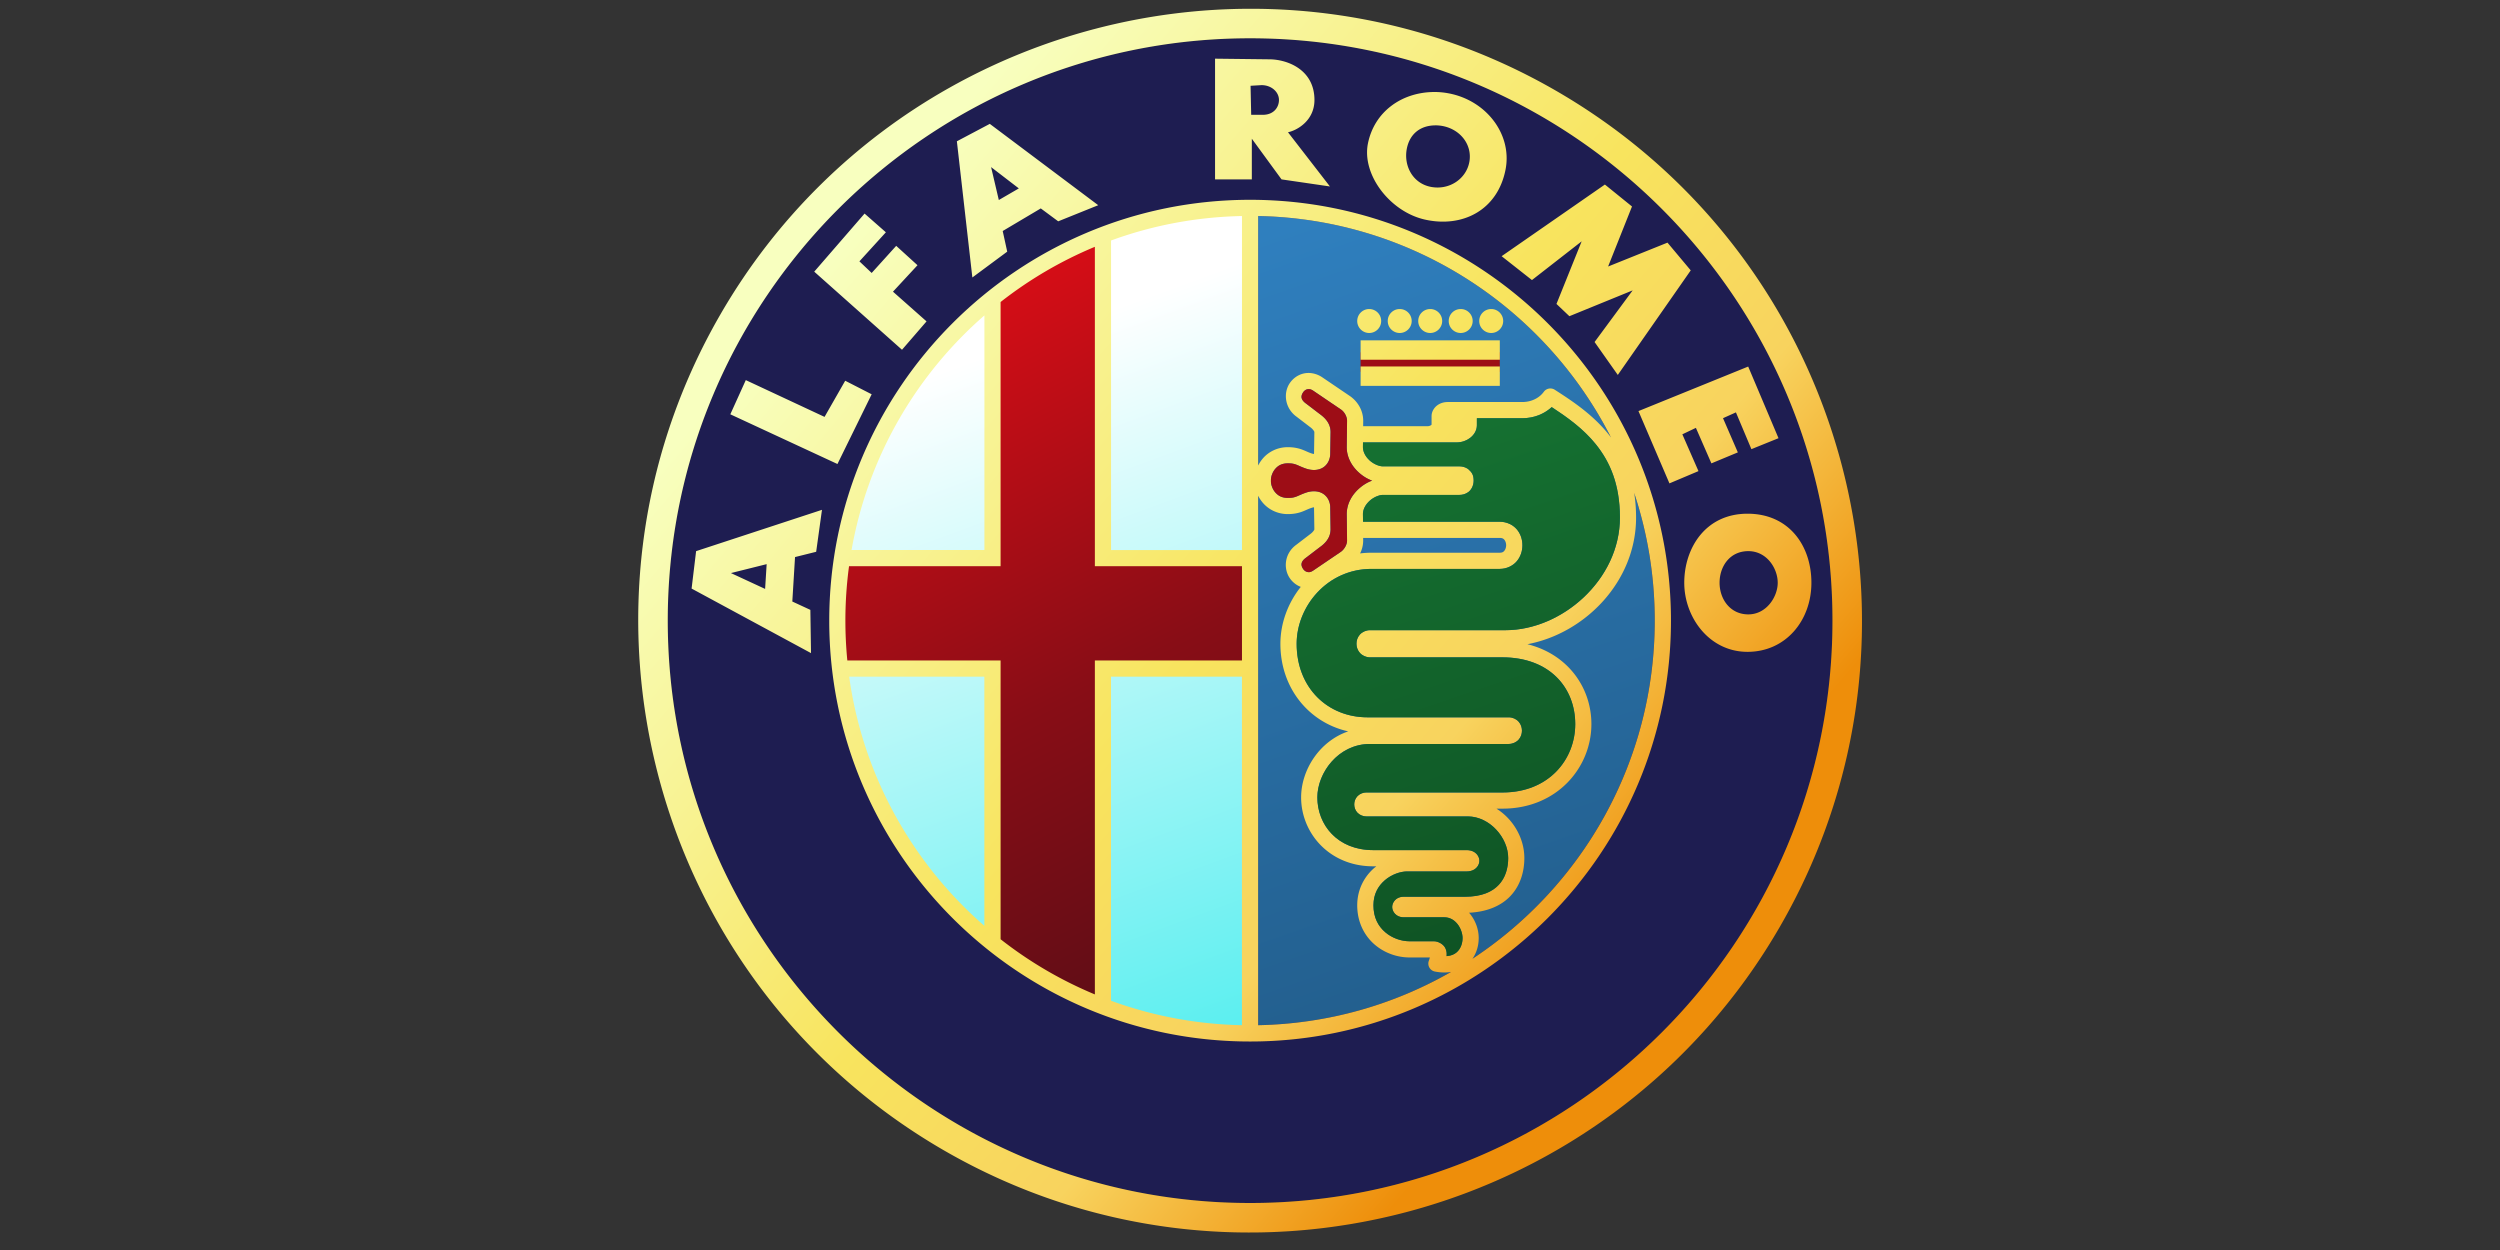 <?xml version="1.0" encoding="UTF-8"?>
<svg width="5e3" height="2500" version="1.1" viewBox="117.94 117.97 3780.2 1890.1" xmlns="http://www.w3.org/2000/svg">
<rect x="117.94" y="117.97" width="3780.2" height="1890.1" fill="#333333" stroke="none"/>
<linearGradient id="j" x1="-1541.7" x2="-1139.4" y1="1854" y2="761.46" gradientTransform="matrix(1 0 0 -1 2229.4 2495.4)" gradientUnits="userSpaceOnUse">
<stop stop-color="#fff" offset="0"/>
<stop stop-color="#53eeef" offset="1"/>
</linearGradient>
<linearGradient id="i" x1="-1146.5" x2="-725.41" y1="2029.7" y2="822.64" gradientTransform="matrix(1 0 0 -1 2229.4 2495.4)" gradientUnits="userSpaceOnUse">
<stop stop-color="#2f7fbe" offset="0"/>
<stop stop-color="#225d8b" offset="1"/>
</linearGradient>
<linearGradient id="h" x1="470.07" x2="1018.8" y1="2020" y2="955.37" gradientTransform="matrix(1.021 0 0 -1.013 56.414 2670.7)" gradientUnits="userSpaceOnUse">
<stop stop-color="#d50d16" offset="0"/>
<stop stop-color="#880d16" offset=".5"/>
<stop stop-color="#520d16" offset="1"/>
</linearGradient>
<linearGradient id="g" x1="330.66" x2="1553.8" y1="2149.5" y2="1104.8" gradientTransform="matrix(1 0 0 -1 84.089 2658.8)" gradientUnits="userSpaceOnUse">
<stop stop-color="#f8ffbf" offset="0"/>
<stop stop-color="#f8e45e" offset=".509"/>
<stop stop-color="#f8d35e" offset=".75"/>
<stop stop-color="#ee8e0a" offset="1"/>
</linearGradient>
<linearGradient id="f" x1="-933.39" x2="-685.29" y1="1696.5" y2="958.79" gradientTransform="matrix(1 0 0 -1 2229.4 2495.4)" gradientUnits="userSpaceOnUse">
<stop stop-color="#157031" offset="0"/>
<stop stop-color="#0f5324" offset="1"/>
</linearGradient>
<g transform="matrix(.979 0 0 .979 967.55 15.751)">
<path d="m1962.5 1063c0 496.76-402.7 899.46-899.46 899.46s-899.46-402.7-899.46-899.46c0-496.76 402.7-899.46 899.46-899.46s899.46 402.7 899.46 899.46z" fill="#1e1d51"/>
<path d="m1059.5 431.69c-76.82 1.445-150.52 15.117-219.03 39.031v493.78h219.03zm-398.41 147.16c-114.22 96.945-194.77 230.65-222.16 382.12h222.16zm171.62 560.84v516.22c70.314 23.873 145.94 37.526 224.78 38.969v-555.19zm-394.5 1.407c22.77 161.32 105.02 304 224.28 406v-406z" fill="url(#j)"/>
<path d="m1075.4 438.05c339.39 6.637 612.53 283.99 612.53 624.97 0 340.98-273.14 618.18-612.53 624.81z" fill="url(#i)"/>
<path d="m824.15 478.56v499.94h231.93v147.58h-231.93v522.68a638.75 638.75 0 0 1-148.61-86.363v-436.31h-241.62a635.88 635.88 0 0 1-3.062-62.357 634.12 634.12 0 0 1 5.741-85.223h238.94v-413.54a638.84 638.84 0 0 1 148.61-86.396z" fill="url(#h)"/>
<path d="m664.31 581.61zm-222.75 549.22zm217.22 408.84z" fill="#fff38d"/>
<path d="m1233.6 648.52h215v30h-215z" fill="#9d0d16"/>
<path d="m1065.6 117.97c-327.2-0.521-645.79 169.01-821.03 472.53-260.82 451.75-105.85 1030.1 345.91 1290.9 451.75 260.82 1030.1 105.85 1290.9-345.91 260.82-451.75 105.85-1030.1-345.91-1290.9-148.23-85.582-310.08-126.37-469.88-126.62zm-2.625 45.562c496.5 0 899.47 402.97 899.47 899.47 0 496.5-402.97 899.47-899.47 899.47-496.5 0-899.47-402.97-899.47-899.47 0-496.5 402.97-899.47 899.47-899.47zm-54.156 31.5v186.44h56.812v-62.812l45.875 62.812 74.75 10.938-64.781-83.719c14.215-2.954 40.875-18.048 40.875-49.844 0-47.602-42.865-62.812-69.781-62.812zm71.781 40.875c15.452 0 26.408 10.474 26.906 21.938 0.499 11.465-7.432 23.906-24.906 23.906h-17.969l-0.969-44.844zm267.81 10.594c-1.008-6e-3 -2.028 0.011-3.031 0.031-49.013 0.998-90.455 30.716-100.38 79.25-9.879 48.339 34.023 105.54 87.688 117.72 58.225 13.216 112.56-14.431 124.81-77.188 10.49-53.738-29.007-106.5-87.656-117.69-7.216-1.375-14.382-2.081-21.438-2.124zm-687.5 49.219-50.844 26.906 23.907 210.34 53.844-39.875-6.969-31.875 58.812-34.906 26.906 19.938 61.812-24.906zm688.81 2.312c3.456 0.01 6.963 0.326 10.5 1 28.299 5.396 46.262 29.862 41.312 55.812-4.947 25.951-30.951 43.615-59.25 38.219-28.297-5.396-42.26-32.799-37.312-58.75 4.33-22.706 20.56-36.347 44.75-36.281zm-686.81 64.469 42.844 32.906-30.906 17.938zm948.03 26.937-159.5 110.66 46.844 36.875 76.781-59.812-38.906 96.688 19.938 18.938 97.719-39.875-58.812 79.75 35.875 50.844 112.65-161.5-35.906-42.844-91.719 36.875 36.906-92.719zm-547.97 23.563c-358.66 0-650.03 291.37-650.03 650.03 0 358.66 291.37 650 650.03 650 358.66 0 650.03-291.34 650.03-650 0-358.66-291.37-650.03-650.03-650.03zm-595.47 21.281-77.75 89.719 135.56 120.62 37.906-43.844-51.844-45.875 37.875-40.875-32.906-29.906-37.874 41.875-18.938-17.938 40.875-44.875zm582.91 3.781v515.88h-202.22v-478.09c63.256-23.156 131.29-36.382 202.22-37.782zm25 0c238.02 4.654 443.45 142.47 544.94 342a189.82 189.82 0 0 0-4-5.156c-24.865-30.887-56.19-51.372-82.875-68.531a12.508 12.508 0 0 0-7.125-1.969 12.501 12.501 0 0 0-9.781 5.188c-6.21 8.6-17.934 15.75-33.219 15.75h-115.16c-5.778 0-11.266 1.574-16 5-4.733 3.427-8.938 9.557-8.938 16.812v13.125c-0.058 0.076-0.162 0.278-0.656 0.656-1.127 0.865-3.341 1.781-5.812 1.781h-99.219l0.094-8.281v-0.156c0-15.105-7.703-28.828-19.594-37.5l-0.188-0.156-0.156-0.094-43.375-29.406-0.062-0.062-0.062-0.031c-6.905-4.559-14.623-6.719-21.906-6.562a32.858 32.858 0 0 0-7.094 0.938c-9.15 2.242-16.596 8.022-21.406 15.406-9.62 14.77-7.411 38.114 11.094 51.344l20.344 15.562 0.156 0.125 0.156 0.094c4.281 3.063 6.656 6.763 6.656 7.781l-0.5 32.969v0.188c0 0.402-0.06 0.501-0.094 0.656-0.57-2e-3 -1.664-0.129-3.938-0.875-4.811-1.577-8.462-3.609-14.125-5.75-5.662-2.14-12.944-3.844-22.312-3.844-16.492 0-30.043 7.444-38.531 17.344a53.774 53.774 0 0 0-7.312 11.031v-385.38zm-252.22 47.563v493.31h227.22v145.62h-227.22v515.75a624.72 624.72 0 0 1-145.59-85.219v-430.53h-236.72a632.24 632.24 0 0 1-3-61.531 630.21 630.21 0 0 1 5.625-84.094h234.09v-408.06a624.81 624.81 0 0 1 145.59-85.25zm423.72 96.094c-10.212 0-18.5 8.288-18.5 18.5 0 10.213 8.289 18.5 18.5 18.5 10.213 0 18.5-8.287 18.5-18.5 0-10.212-8.287-18.5-18.5-18.5zm47.125 0c-10.212 0-18.5 8.288-18.5 18.5 0 10.213 8.288 18.5 18.5 18.5 10.213 0 18.5-8.287 18.5-18.5 0-10.212-8.287-18.5-18.5-18.5zm47.094 0c-10.211 0-18.5 8.288-18.5 18.5 0 10.213 8.289 18.5 18.5 18.5 10.213 0 18.5-8.287 18.5-18.5 0-10.212-8.287-18.5-18.5-18.5zm47.094 0c-10.212 0-18.5 8.288-18.5 18.5 0 10.213 8.289 18.5 18.5 18.5 10.213 0 18.5-8.287 18.5-18.5 0-10.212-8.287-18.5-18.5-18.5zm47.125 0c-10.212 0-18.5 8.288-18.5 18.5 0 10.213 8.288 18.5 18.5 18.5 10.213 0 18.5-8.287 18.5-18.5 0-10.212-8.287-18.5-18.5-18.5zm-782.75 9.843v362.38h-205.22c25.303-143.65 99.697-270.44 205.22-362.38zm581.03 38.5v30h215v-30zm0 40.375v30h215v-30zm598.62 0.125-169.47 68.781 47.844 111.66 44.844-18.938-24.906-56.844 20.938-9.969 23.938 54.844 40.844-16.969-22.906-52.812 19.938-8.969 23.906 56.812 41.875-16.938zm-1548.2 20.938-23.906 52.812 165.47 76.781 52.843-107.69-40.875-20.938-31.906 55.844zm868.97 13.906c1.973-0.114 4.273 0.401 7.406 2.469l43.25 29.344c5.391 3.931 8.969 11.199 8.969 17.062l-0.5 40.531v0.156c0 15.963 8.074 29.565 18.5 39.062 6.148 5.6 13.188 10.019 20.719 12.719-7.531 2.701-14.57 7.119-20.719 12.719-10.426 9.498-18.5 23.101-18.5 39.062v0.156l0.5 40.688c0 5.864-3.953 13.227-9.344 17.156l-43 29.156c-4.177 2.758-6.734 2.719-9.156 2.125-2.42-0.593-4.797-2.312-6.406-4.781-3.217-4.938-4.617-10.691 4.688-17.344l0.312-0.25 20.688-15.781c6.997-5.006 16.781-13.418 16.781-27.875v-0.188l-0.5-33.156c0-7.073-2.541-15.06-9.688-20.469-7.146-5.408-17.355-6.077-27.125-2.875-6.976 2.287-11.534 4.745-15.188 6.125-3.652 1.381-6.746 2.219-13.469 2.219-9.42 0-15.205-3.542-19.562-8.625-4.357-5.082-6.594-12.162-6.594-16.812v-2.5c0-4.649 2.236-11.729 6.594-16.812 4.357-5.082 10.143-8.625 19.562-8.625 6.723 0 9.816 0.839 13.469 2.219 3.653 1.381 8.212 3.839 15.188 6.125 9.77 3.203 19.979 2.534 27.125-2.875 7.146-5.408 9.688-13.582 9.688-20.656l0.5-32.969v-0.188c0-14.456-10.097-23.087-17.094-28.094l-20.375-15.562-0.312-0.25c-9.304-6.651-7.904-12.405-4.688-17.344 1.609-2.469 3.986-4.188 6.406-4.781a10.51 10.51 0 0 1 1.875-0.281zm375.69 27.781c23.928 15.639 48.744 33.294 68.156 57.406 21.79 27.066 37.219 61.887 37.219 113.22 0 96.442-90.062 173.91-176.69 173.91h-209.34c-5.949 0-12.033 2.726-15.719 6.938-3.685 4.213-5.164 9.297-5.125 14.156 0.04 4.861 1.605 9.828 5.25 13.969 3.645 4.142 9.635 6.906 15.594 6.906h204.38c73.48 0 112.66 47.293 112.66 103.12 0 54.41-40.692 105.56-112.16 105.56h-210.59c-5.104 0-10.527 2.313-13.875 6.031-3.347 3.719-4.745 8.24-4.719 12.562 0.027 4.323 1.436 8.772 4.75 12.438 3.315 3.666 8.722 6 13.844 6h156.75c33.739 0 62.438 32.879 62.438 64.281 0 15.924-4.525 30.625-14.531 41.312-10.005 10.688-25.99 18.438-52.875 18.438h-94c-3.746 0-7.687 0.82-11.312 3.438s-6.59 7.619-6.438 12.812c0.154 5.194 3.145 9.647 6.625 12.125 3.48 2.479 7.366 3.375 11.125 3.375h62.344c8.795 0 15.299 3.847 20.438 10.094 5.139 6.248 8.125 15.003 8.125 22 0 8.715-3.219 16.77-8.906 21.812-3.688 3.271-8.787 5.543-15.781 6.094 0.344-3.602 0.403-7.681-2-12.562-2.851-5.792-10.803-10.406-17.562-10.406h-37.406c-13.027 0-27.406-4.912-38.031-14.188-10.624-9.274-17.906-22.419-17.906-41.344 0-17.4 7.274-29.808 17.594-38.719 10.32-8.91 24.027-13.562 34.125-13.562h91.938c4.151 0 8.195-0.716 12.062-3.062 3.868-2.346 7.85-7.289 7.844-13.438-0.01-6.147-4.012-11.094-7.875-13.438-3.863-2.343-7.881-3.031-12.031-3.031h-144.03c-55.418 0-86.281-39.217-86.281-81.5 0-37.723 32.309-82.438 81.281-82.438h214.34c5.835 0 11.838-2.722 15.406-6.875 3.569-4.152 4.972-9.095 4.938-13.812-0.033-4.717-1.498-9.568-5.031-13.656-3.532-4.088-9.464-6.844-15.312-6.844h-218.31c-61.029 0-109.31-45.255-109.31-113.59 0-57.084 46.709-115.62 115.78-115.62h197.88c10.79 0 20.472-4.854 26.406-11.938 5.936-7.083 8.58-15.812 8.625-24.406 0.046-8.594-2.518-17.398-8.469-24.531-5.951-7.132-15.703-11.969-26.562-11.969h-211.12l-0.156-11.844c0-7.31 3.973-14.664 10.344-20.469 6.373-5.804 14.943-9.125 20.188-9.125h118.31c4.578 0 9.109-1.058 13.562-4.125 4.453-3.066 8.594-9.68 8.594-17.938 0-8.506-2.531-12.807-8.594-17.938-4.453-3.066-8.984-4.125-13.562-4.125h-118.31c-5.244 0-13.815-3.32-20.188-9.125-6.371-5.804-10.344-13.283-10.344-20.594l0.094-7.25h144.41c7.994 0 15.287-2.562 21.031-6.969 5.744-4.405 10.438-11.164 10.438-19.688v-10.719h70.219c18.211 5e-3 34.039-6.784 45.369-17.152zm127.41 132.44c20.641 62.053 31.812 128.43 31.812 197.41 0 218.33-111.96 410.5-281.62 522.25 6.624-9.422 9.719-20.783 9.719-32 0-13.363-4.797-26.914-13.812-37.875-0.356-0.434-0.783-0.824-1.156-1.25 28.438-1.373 50.084-10.995 64.188-26.062 15.245-16.284 21.281-37.686 21.281-58.406 0-30.61-17.137-60.066-43.094-76.312h9.5c83.751 0 137.16-63.267 137.16-130.56 0-57.056-37.112-108.17-98.844-123.41 88.633-16.649 167.84-96.405 167.84-195.59 0-13.579-1.053-26.28-2.969-38.189zm-580.72 4.437a53.734 53.734 0 0 0 7.312 11.031c8.488 9.9 22.039 17.344 38.531 17.344 9.368 0 16.65-1.703 22.312-3.844 5.663-2.14 9.314-4.172 14.125-5.75 2.273-0.745 3.367-0.872 3.938-0.875 0.034 0.157 0.094 0.268 0.094 0.656v0.188l0.5 33.156c0 1.02-2.375 4.531-6.656 7.594l-0.156 0.094-0.156 0.125-20.656 15.812c-18.505 13.23-20.401 36.325-10.781 51.094 4.094 6.283 10.103 11.388 17.438 14.157-20.022 25.069-31.469 56.391-31.469 87.874 0 69.439 45.03 122.08 104.75 135.28-44.729 15.284-72.75 59.965-72.75 101.94 0 55.033 43.587 106.5 111.28 106.5h4.906c-1.097 0.856-2.216 1.675-3.281 2.594-14.999 12.952-26.25 32.925-26.25 57.656 0 25.707 10.87 46.599 26.438 60.188 15.568 13.59 35.399 20.344 54.5 20.344h31.312c-0.646 2.283-1.375 4.406-1.375 4.406a12.507 12.507 0 0 0 9 17.312c8.948 1.772 17.402 1.895 25.062 0.594-88.092 50.51-189.66 80.196-297.97 82.312zm-673.69 21.782-194.41 63.812-6.969 57.813 184.44 99.687-1-66.781-27.875-12.906 4.188-68.656 32.656-8.156zm1429.5 6c-65.069 0-97.688 53.323-97.688 106.66 0 53.334 38.588 106.69 97.688 106.69 59.074 1e-3 98.688-48.369 98.688-106.69 0-57.321-34.615-106.66-98.688-106.66zm-593.66 37.406h210.84c4.271 0 5.84 1.16 7.375 3 1.535 1.841 2.674 5.007 2.656 8.375-0.018 3.369-1.198 6.58-2.781 8.469-1.582 1.889-3.16 3-7.25 3h-197.88c-6.025 0-11.91 0.386-17.656 1.094 3.033-6.103 4.75-12.875 4.75-19.969v-0.156zm594.91 20.406c28.682 0 45.406 26.783 45.406 48.844 0 21.562-17.342 48.844-45.406 48.844-28.075 0-44.406-23.672-44.406-48.844 0-25.171 15.725-48.844 44.406-48.844zm-1516.2 20.094-2.375 38.25-52.812-24.469zm127.47 173.81h208.78v384.84c-111.01-96.684-187.59-231.93-208.78-384.84zm404.38 0h202.22v538.28c-70.928-1.398-138.96-14.636-202.22-37.781z" fill="url(#g)"/>
<path d="m1153.1 705.41c1.973-0.114 4.273 0.401 7.406 2.469l43.25 29.344c5.391 3.931 8.969 11.199 8.969 17.062l-0.5 40.531v0.156c0 15.963 8.074 29.565 18.5 39.062 6.148 5.6 13.188 10.019 20.719 12.719-7.531 2.701-14.57 7.119-20.719 12.719-10.426 9.498-18.5 23.101-18.5 39.062v0.156l0.5 40.688c0 5.864-3.953 13.227-9.344 17.156l-43 29.156c-4.177 2.758-6.734 2.719-9.156 2.125-2.42-0.593-4.797-2.312-6.406-4.781-3.217-4.938-4.617-10.691 4.688-17.344l0.312-0.25 20.688-15.781c6.997-5.006 16.781-13.418 16.781-27.875v-0.188l-0.5-33.156c0-7.073-2.541-15.06-9.688-20.469-7.146-5.408-17.355-6.077-27.125-2.875-6.976 2.287-11.534 4.745-15.188 6.125-3.652 1.381-6.746 2.219-13.469 2.219-9.42 0-15.205-3.542-19.562-8.625-4.357-5.082-6.594-12.162-6.594-16.812v-2.5c0-4.649 2.236-11.729 6.594-16.812 4.357-5.082 10.143-8.625 19.562-8.625 6.723 0 9.816 0.839 13.469 2.219 3.653 1.381 8.212 3.839 15.188 6.125 9.77 3.203 19.979 2.534 27.125-2.875 7.146-5.408 9.688-13.582 9.688-20.656l0.5-32.969v-0.188c0-14.456-10.097-23.087-17.094-28.094l-20.375-15.562-0.312-0.25c-9.304-6.651-7.904-12.405-4.688-17.344 1.609-2.469 3.986-4.188 6.406-4.781a10.51 10.51 0 0 1 1.875-0.281z" fill="#9d0d16"/>
<path d="m1528.8 733.19c23.928 15.639 48.744 33.294 68.156 57.406 21.79 27.066 37.219 61.887 37.219 113.22 0 96.442-90.062 173.91-176.69 173.91h-209.34c-5.949 0-12.033 2.726-15.719 6.938-3.685 4.213-5.164 9.297-5.125 14.156 0.04 4.861 1.605 9.828 5.25 13.969 3.645 4.142 9.635 6.906 15.594 6.906h204.38c73.48 0 112.66 47.293 112.66 103.12 0 54.41-40.692 105.56-112.16 105.56h-210.59c-5.104 0-10.527 2.313-13.875 6.031-3.347 3.719-4.745 8.24-4.719 12.562 0.027 4.323 1.436 8.772 4.75 12.438 3.315 3.666 8.722 6 13.844 6h156.75c33.739 0 62.438 32.879 62.438 64.281 0 15.924-4.525 30.625-14.531 41.312-10.005 10.688-25.99 18.438-52.875 18.438h-94c-3.746 0-7.687 0.82-11.312 3.438s-6.59 7.619-6.438 12.812c0.154 5.194 3.145 9.647 6.625 12.125 3.48 2.479 7.366 3.375 11.125 3.375h62.344c8.795 0 15.299 3.847 20.438 10.094 5.139 6.248 8.125 15.003 8.125 22 0 8.715-3.219 16.77-8.906 21.812-3.688 3.271-8.787 5.543-15.781 6.094 0.344-3.602 0.403-7.681-2-12.562-2.851-5.792-10.803-10.406-17.562-10.406h-37.406c-13.027 0-27.406-4.912-38.031-14.188-10.624-9.274-17.906-22.419-17.906-41.344 0-17.4 7.274-29.808 17.594-38.719 10.32-8.91 24.027-13.562 34.125-13.562h91.938c4.151 0 8.195-0.716 12.062-3.062 3.868-2.346 7.85-7.289 7.844-13.438-0.01-6.147-4.012-11.094-7.875-13.438-3.863-2.343-7.881-3.031-12.031-3.031h-144.03c-55.418 0-86.281-39.217-86.281-81.5 0-37.723 32.309-82.438 81.281-82.438h214.34c5.835 0 11.838-2.722 15.406-6.875 3.569-4.152 4.972-9.095 4.938-13.812-0.033-4.717-1.498-9.568-5.031-13.656-3.532-4.088-9.464-6.844-15.312-6.844h-218.31c-61.029 0-109.31-45.255-109.31-113.59 0-57.084 46.709-115.62 115.78-115.62h197.88c10.79 0 20.472-4.854 26.406-11.938 5.936-7.083 8.58-15.812 8.625-24.406 0.046-8.594-2.518-17.398-8.469-24.531-5.951-7.132-15.703-11.969-26.562-11.969h-211.12l-0.156-11.844c0-7.31 3.973-14.664 10.344-20.469 6.373-5.804 14.943-9.125 20.188-9.125h118.31c4.578 0 9.109-1.058 13.562-4.125 4.453-3.066 8.594-9.68 8.594-17.938 0-8.506-2.531-12.807-8.594-17.938-4.453-3.066-8.984-4.125-13.562-4.125h-118.31c-5.244 0-13.815-3.32-20.188-9.125-6.371-5.804-10.344-13.283-10.344-20.594l0.094-7.25h144.41c7.994 0 15.287-2.562 21.031-6.969 5.744-4.405 10.438-11.164 10.438-19.688v-10.719h70.219c18.211 5e-3 34.039-6.784 45.369-17.152z" fill="url(#f)"/>
</g>
</svg>
